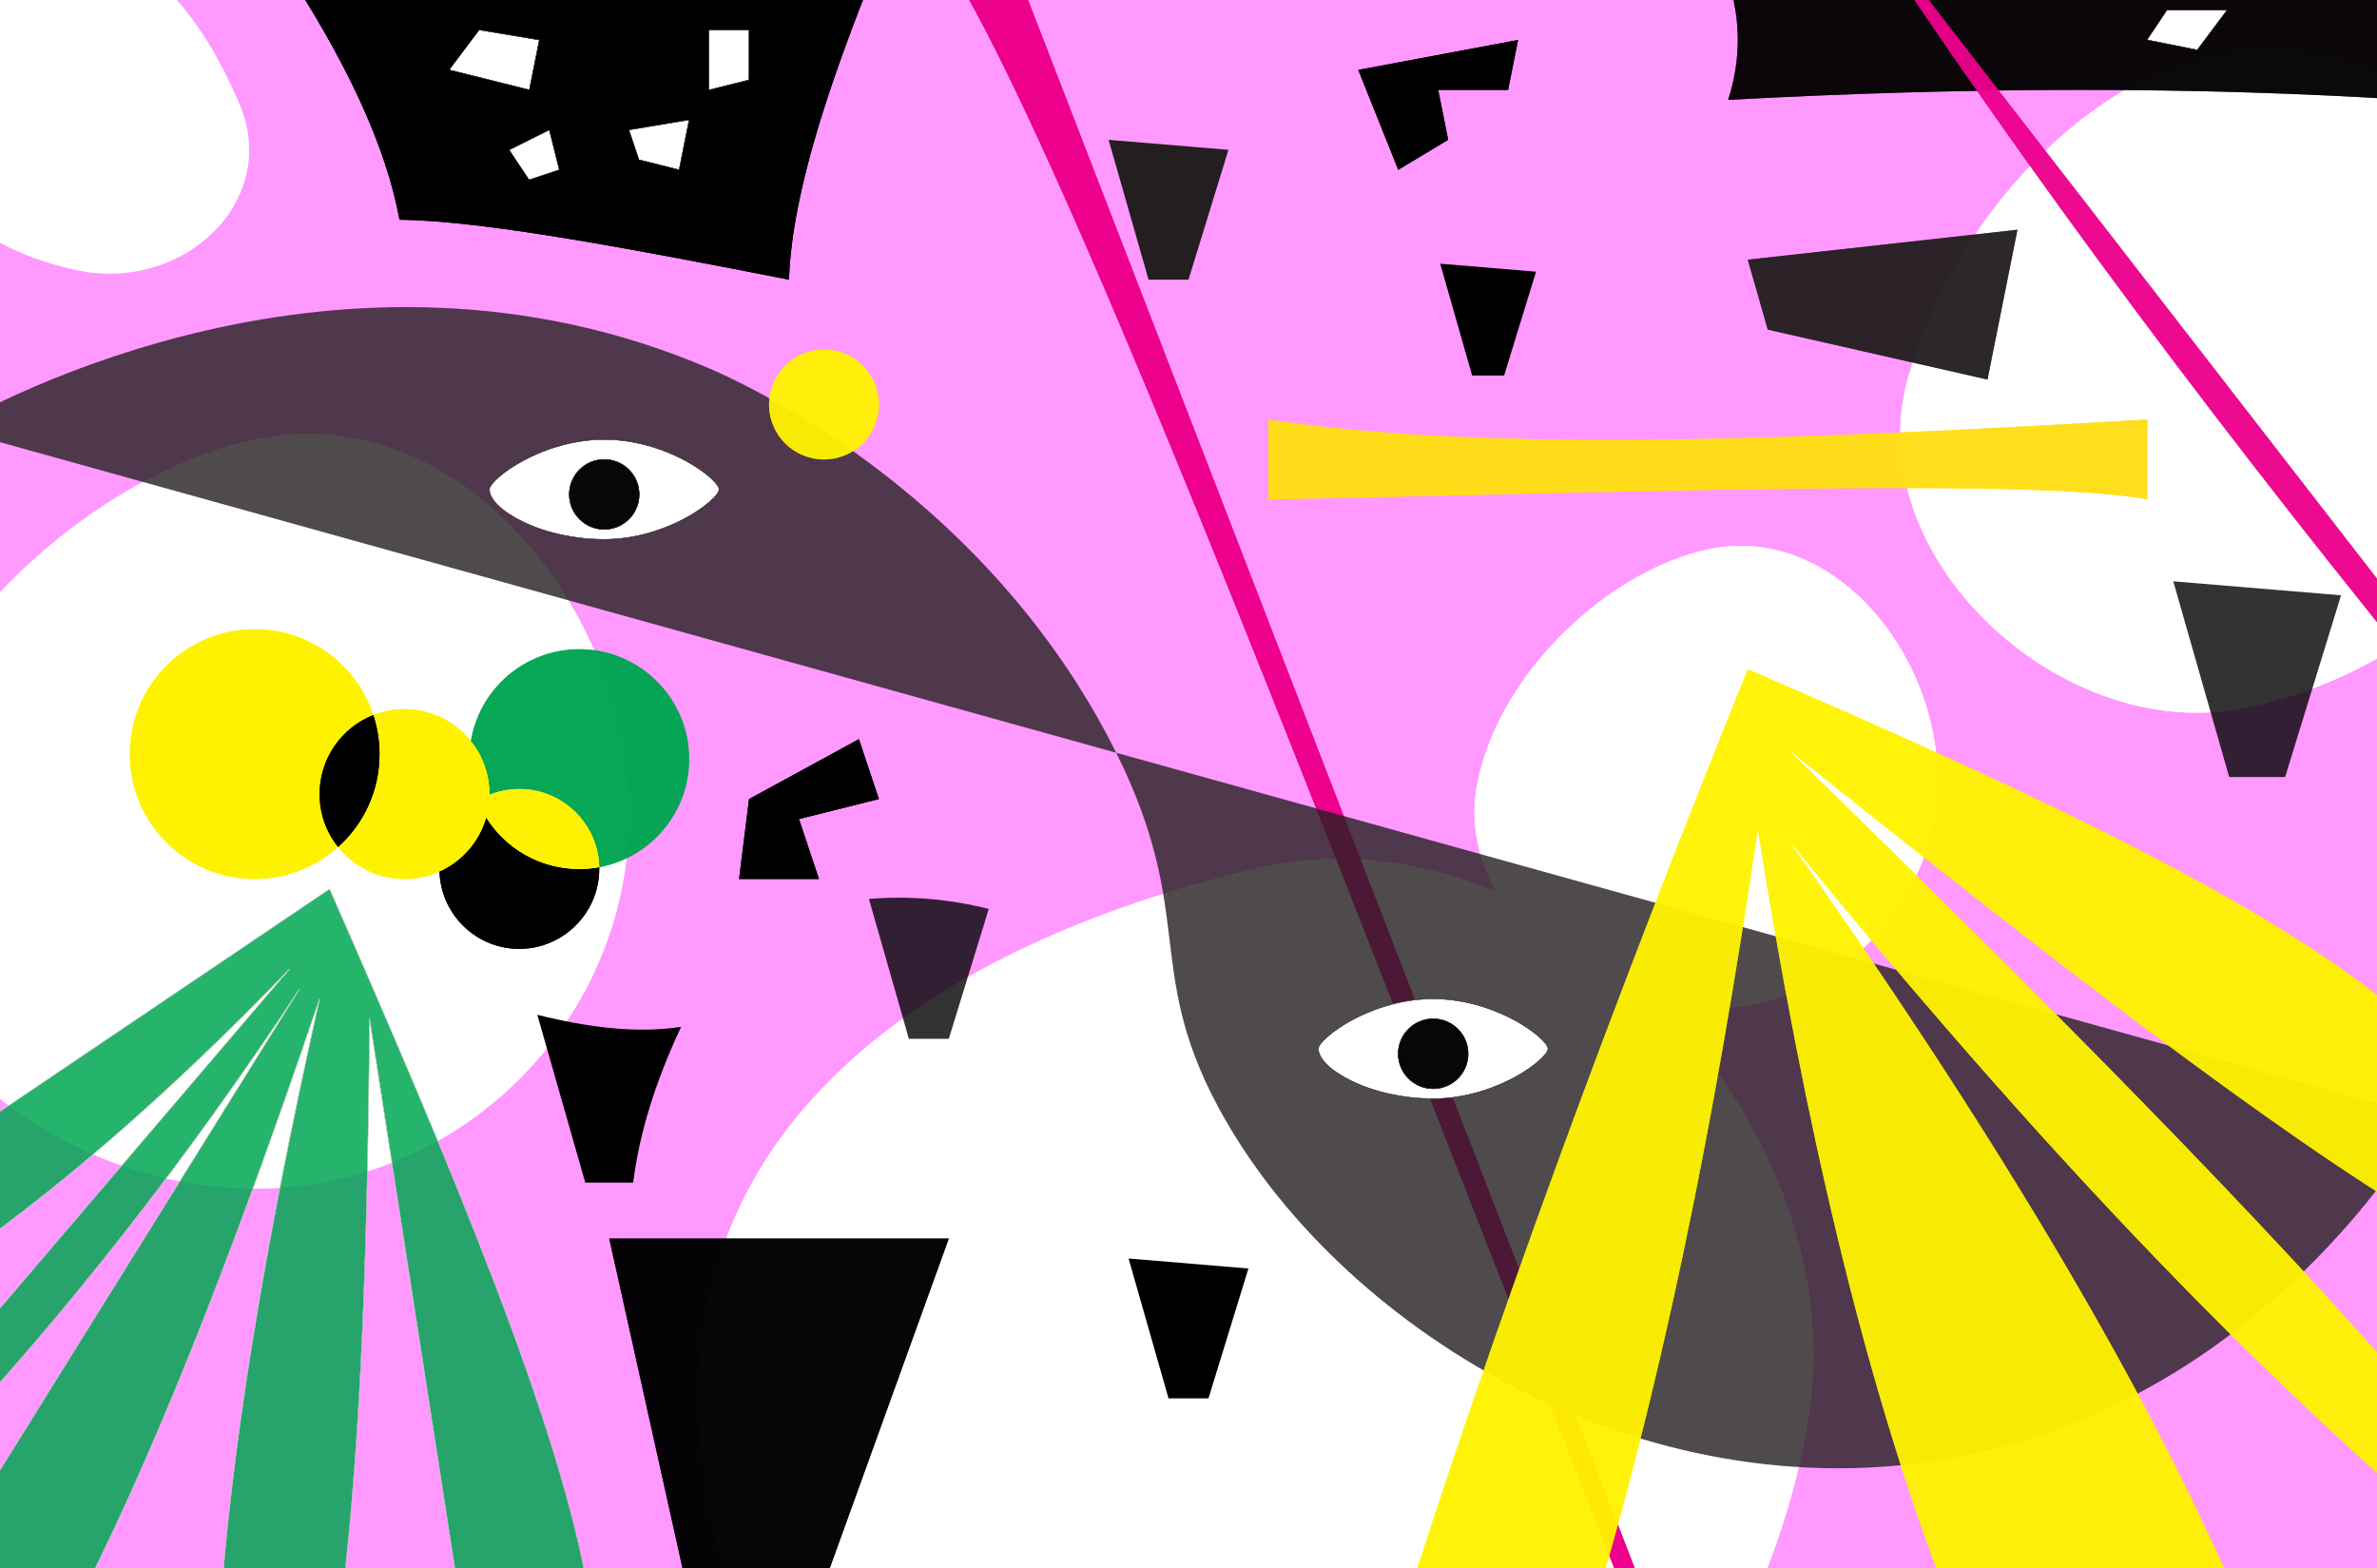 <?xml version="1.0" encoding="UTF-8"?>
<svg id="Layer_8" data-name="Layer 8" xmlns="http://www.w3.org/2000/svg" xmlns:xlink="http://www.w3.org/1999/xlink" viewBox="0 0 5950 3925">
  <rect x="0" y="0" width="5950" height="3925" fill="#333333" stroke="none"/>
  <defs>
    <style>
      .cls-1, .cls-2, .cls-3 {
        opacity: .85;
      }

      .cls-4 {
        fill: #d3ccc9;
      }

      .cls-5, .cls-6 {
        fill: #ec008c;
      }

      .cls-5, .cls-7, .cls-8, .cls-9 {
        opacity: .8;
      }

      .cls-10, .cls-9 {
        fill: #fff200;
      }

      .cls-2 {
        fill: #ffde17;
      }

      .cls-11 {
        fill: #fff;
      }

      .cls-12, .cls-3 {
        fill: #00a651;
      }

      .cls-13 {
        fill: none;
      }

      .cls-14 {
        clip-path: url(#clippath-1);
      }

      .cls-15, .cls-8 {
        fill: #231f20;
      }

      .cls-16 {
        fill: #f9f;
      }

      .cls-17 {
        fill: #070707;
      }

      .cls-18 {
        clip-path: url(#clippath);
      }
    </style>
    <clipPath id="clippath">
      <rect class="cls-13" width="5950" height="3925"/>
    </clipPath>
    <clipPath id="clippath-1">
      <rect class="cls-13" x="-25" y="-50" width="6000" height="4000"/>
    </clipPath>
  </defs>
  <g class="cls-18">
    <g class="cls-14">
      <g>
        <rect class="cls-16" x="975" y="-1050" width="4000" height="6000" transform="translate(4925 -1025) rotate(90)"/>
        <rect class="cls-16" x="-25" y="-50" width="6000" height="4000"/>
        <path class="cls-4" d="M-25.5,3950.5V-50.5s6001,0,6001,0v4001s-6001,0-6001,0ZM-24.5,3949.5h5999s0-3999,0-3999H-24.5v3999Z"/>
        <path class="cls-4" d="M5975.5,3950.5H-25.5V-50.5h6001v4001ZM-24.5,3949.5h5999V-49.5H-24.5v3999Z"/>
      </g>
      <path class="cls-11" d="M5497.58,1783.85c-111.08,0-226.82-30.54-334.69-88.33-104.23-55.84-196.72-134.4-267.46-227.19-59.28-77.75-100.29-160.95-121.89-247.27-23.09-92.27-22.6-183.46,1.46-271.06,27.09-98.64,68.75-196.49,123.8-290.82,54.31-93.06,119.19-178.52,192.84-254,75.19-77.06,156.19-140.25,240.77-187.84,88.88-50,178.91-81.07,267.59-92.34,27.18-3.46,54.77-5.21,82-5.21,95.47,0,189.29,20.96,278.87,62.29,85.45,39.43,163.5,95.62,231.98,167.02,75,78.18,135.79,173.07,175.82,274.39,20.45,51.78,35.63,105.39,45.11,159.35,9.76,55.53,13.53,111.77,11.23,167.16-4.32,103.88-31.19,205.15-79.86,301-45.41,89.44-108.79,172.45-188.38,246.74-75.89,70.83-163.54,131.1-260.51,179.12-95.58,47.33-195.25,80.35-296.26,98.14-33.34,5.87-67.8,8.85-102.42,8.85Z"/>
      <path class="cls-11" d="M6425,950c-17.97,431.58-422.33,754.07-825,825-448.73,79.04-945.67-385.64-825-825,109.66-399.28,459.71-778.57,825-825,452-57.45,843.95,369.76,825,825Z"/>
      <path class="cls-11" d="M3116.61,4950.16c-184.02,0-361.33-37.07-526.98-110.18-158.59-69.99-301.67-170.68-425.26-299.27-60.34-62.78-115.6-132.05-164.25-205.89-48.72-73.94-91.29-153.19-126.54-235.57-72.46-169.32-114.04-349.91-123.58-536.75-18.37-359.48,109.79-665.42,380.92-909.3,121.59-109.37,272.61-206.35,448.87-288.24,164.42-76.39,352.06-140.3,557.72-189.95,69.52-16.78,141.28-25.29,213.28-25.29,81.78,0,164.96,10.93,247.23,32.5,79.35,20.8,158.27,51.58,234.58,91.48,147.91,77.34,285.95,189.33,399.2,323.84,114.42,135.91,202.07,293.09,253.47,454.57,26.68,83.81,43.72,168.86,50.67,252.81,7.22,87.29,3.54,173.95-10.92,257.59-14.44,83.51-35.29,168.02-61.96,251.2-26.85,83.73-59.76,166.55-97.8,246.18-79.19,165.75-178.49,314.76-295.13,442.9-124.24,136.48-263.72,244.03-414.56,319.64-163.39,81.9-337.68,124.83-518.04,127.59-6.94.11-13.96.16-20.89.16Z"/>
      <path class="cls-11" d="M4525,3562.5c-115.69,668.9-634.88,1375.99-1387.5,1387.5-766.21,11.72-1348.4-622.2-1387.5-1387.5-39.17-766.77,592.45-1195.54,1387.5-1387.5,744.89-179.85,1518.09,632.41,1387.5,1387.5Z"/>
      <path class="cls-11" d="M637.5,2975c-145.07,0-294.33-33.92-431.66-98.08-135.58-63.35-254.38-153.64-343.56-261.1-68.78-82.88-118-173.14-146.29-268.28-30.16-101.45-35.55-205.76-15.99-310.03,20.95-111.72,64.5-223.21,129.43-331.36,60.3-100.45,137.15-195.14,228.4-281.45,87.07-82.36,182.58-152.82,283.86-209.42,99.21-55.44,201.5-95.3,295.81-115.27,43.93-9.3,88.5-14.01,132.49-14.01,107.96,0,213.73,27.69,314.35,82.31,47.44,25.75,93.46,57.48,136.78,94.32,42.34,36,82.37,77.1,118.99,122.15,72.18,88.81,131.64,194.27,171.96,304.96,41.76,114.64,62.93,231.65,62.93,347.78,0,126.56-24.79,249.34-73.67,364.92-47.22,111.64-114.82,211.9-200.91,298-86.1,86.1-186.36,153.7-298,200.91-115.58,48.89-238.36,73.67-364.92,73.67Z"/>
      <path class="cls-11" d="M1575,2037.5c0,517.77-419.73,937.5-937.5,937.5s-1032.93-428.6-937.5-937.5c87.25-465.25,554.46-856.41,937.5-937.5,506.54-107.23,937.5,419.73,937.5,937.5Z"/>
      <path class="cls-6" d="M4100,4075c-140.21-353.31-288.8-733.54-432.49-1101.26-264.38-676.54-537.76-1376.11-769.67-1935.47C2637.75,410.96,2458.55,30.45,2350-125h175s1625,4200,1625,4200h-50Z"/>
      <path class="cls-6" d="M2350-125c307.75,440.69,1093.88,2546.63,1750,4200h50L2525-125h-175Z"/>
      <polygon points="3400 175 3800 100 3775 225 3600 225 3625 350 3500 425 3400 175"/>
      <polygon points="3400 175 3800 100 3775 225 3600 225 3625 350 3500 425 3400 175"/>
      <g>
        <polygon class="cls-11" points="5525 100 5550 50 5475 25 5550 50 5525 100"/>
        <polyline class="cls-11" points="5475 25 5550 50 5525 100"/>
        <polygon class="cls-15" points="5524.55 99.78 5549.29 50.29 5474.84 25.48 5475.16 24.53 5550.71 49.71 5525.45 100.22 5524.55 99.78"/>
        <polygon class="cls-15" points="5525.45 100.22 5524.55 99.78 5549.29 50.29 5474.84 25.47 5475.16 24.53 5550.71 49.71 5525.45 100.22"/>
      </g>
      <path class="cls-11" d="M4275,2525c-90.78,0-184.5-21.67-271.03-62.66-85.71-40.6-159.9-97.98-214.55-165.92-40.48-50.32-68.96-104.67-84.63-161.53-16.75-60.79-18.36-123-4.79-184.89,28.42-129.58,105.99-261.22,218.42-370.68,53.03-51.62,110.93-95.66,172.1-130.89,62.08-35.75,124.15-60.46,184.48-73.43,27.2-5.85,54.81-8.81,82.05-8.81,66.09,0,130.84,17.01,192.46,50.56,58.04,31.6,110.73,76.31,156.62,132.91,91.43,112.76,143.86,258.68,143.86,400.35,0,77.62-15.2,152.93-45.19,223.82-28.96,68.47-70.42,129.96-123.23,182.77-52.81,52.81-114.3,94.27-182.77,123.23-70.89,29.98-146.19,45.19-223.82,45.19Z"/>
      <path class="cls-11" d="M4850,1950c0,317.56-257.44,575-575,575s-643.02-264.81-575-575c60.17-274.36,330.62-522.45,575-575,310.47-66.76,575,257.44,575,575Z"/>
      <path class="cls-8" d="M4600.83,3675c-94.37,0-189.35-8.22-284.37-24.66-23.26-4.03-46.82-8.61-70.03-13.61-22.98-4.96-46.23-10.47-69.11-16.38-22.66-5.86-45.58-12.26-68.12-19.04-22.33-6.72-44.88-13.99-67.04-21.6-21.96-7.55-44.13-15.64-65.89-24.06-21.57-8.34-43.32-17.23-64.66-26.41-21.15-9.1-42.46-18.74-63.34-28.65-20.71-9.83-41.55-20.19-61.95-30.79-20.24-10.52-40.59-21.57-60.47-32.83-19.75-11.18-39.57-22.87-58.92-34.75-38.35-23.55-76.32-48.74-112.86-74.87-36.13-25.85-71.69-53.21-105.68-81.33-33.7-27.88-66.63-57.13-97.87-86.95-31.05-29.64-61.14-60.5-89.41-91.72-28.19-31.12-55.21-63.31-80.32-95.66-25.1-32.34-48.85-65.56-70.59-98.75-10.88-16.61-21.46-33.52-31.44-50.27-10.01-16.78-19.69-33.85-28.77-50.73-11.24-20.89-21.72-41.77-31.13-62.04-8.99-19.37-17.33-38.85-24.76-57.9-7.05-18.05-13.54-36.36-19.31-54.43-5.4-16.92-10.38-34.3-14.78-51.64-4.11-16.18-7.77-32.38-11.17-49.52-3.04-15.3-5.81-31.03-8.48-48.08-4.96-31.72-8.66-62.23-12.58-94.53-8.28-68.31-16.84-138.95-38.13-220.36-5.5-21.04-11.74-42.32-18.55-63.27-7.3-22.46-15.55-45.42-24.51-68.26-9.5-24.2-20.14-49.14-31.64-74.12-12.09-26.26-25.53-53.45-39.95-80.83-10.2-19.36-20.89-38.84-31.79-57.88-10.68-18.66-21.85-37.43-33.2-55.77-22-35.56-45.56-70.99-70.04-105.31-23.42-32.84-48.29-65.53-73.93-97.17-24.45-30.18-50.25-60.19-76.67-89.22-25.11-27.58-51.44-54.98-78.26-81.45-25.38-25.05-51.86-49.9-78.7-73.88-25.27-22.57-51.5-44.95-77.98-66.5-24.78-20.17-50.38-40.12-76.11-59.31-45.96-34.28-93.74-67.19-142.01-97.81-39.89-25.31-80.5-49.31-120.7-71.34-30.71-16.82-61.05-32.43-90.18-46.39-17.91-8.58-34.88-16.31-50.43-22.97-28.33-12.13-57.3-23.7-86.08-34.4-28.21-10.48-57.04-20.41-85.68-29.5-28.05-8.91-56.69-17.27-85.14-24.84-27.84-7.42-56.26-14.29-84.47-20.42-27.59-6-55.74-11.46-83.66-16.24-27.29-4.66-55.13-8.8-82.73-12.29-26.96-3.41-54.43-6.29-81.67-8.58-26.57-2.23-53.65-3.95-80.47-5.11-26.15-1.13-52.77-1.76-79.14-1.88-2.9-.01-5.81-.02-8.73-.02-22.86,0-46.01.38-68.95,1.14-25.16.83-50.76,2.14-76.09,3.88-24.61,1.69-49.63,3.85-74.37,6.4-24.01,2.48-48.4,5.4-72.51,8.69-23.36,3.18-47.09,6.79-70.53,10.73-44.58,7.49-89.85,16.46-134.57,26.65-41.53,9.47-83.6,20.23-125.04,31.99-38.14,10.82-76.65,22.74-114.46,35.43-65.34,21.92-130.27,46.68-192.99,73.57-47.92,20.55-94.37,42.26-138.05,64.52-26.86,13.69-51.99,27.24-74.69,40.27h0c22.7-13.03,47.82-26.58,74.69-40.27,43.68-22.26,90.13-43.97,138.05-64.52,62.72-26.89,127.65-51.64,192.99-73.57,37.81-12.69,76.33-24.61,114.46-35.43,41.44-11.76,83.51-22.52,125.04-31.99,44.71-10.2,89.99-19.16,134.57-26.65,23.44-3.94,47.16-7.55,70.52-10.73,24.11-3.29,48.51-6.21,72.51-8.69,24.74-2.55,49.76-4.71,74.37-6.4,25.33-1.74,50.93-3.05,76.09-3.88,22.93-.76,46.06-1.14,68.91-1.14,2.93,0,5.85,0,8.77.02,26.37.11,52.99.74,79.14,1.88,26.82,1.16,53.9,2.88,80.47,5.11,27.23,2.29,54.71,5.17,81.67,8.58,27.6,3.49,55.44,7.62,82.73,12.29,27.93,4.77,56.08,10.24,83.67,16.24,28.21,6.13,56.62,13.01,84.47,20.42,28.44,7.58,57.09,15.93,85.14,24.84,28.64,9.09,57.46,19.02,85.68,29.5,28.79,10.69,57.75,22.27,86.08,34.4,15.56,6.66,32.52,14.39,50.43,22.97,29.13,13.96,59.47,29.57,90.18,46.39,40.2,22.03,80.81,46.03,120.7,71.34,48.27,30.63,96.04,63.53,142.01,97.81,25.73,19.19,51.34,39.14,76.11,59.31,26.48,21.55,52.71,43.93,77.98,66.5,26.84,23.98,53.32,48.84,78.7,73.88,26.82,26.47,53.15,53.87,78.26,81.45,26.42,29.02,52.22,59.04,76.67,89.21,25.64,31.64,50.51,64.33,73.93,97.17,24.48,34.32,48.04,69.75,70.04,105.31,11.35,18.34,22.52,37.11,33.2,55.77,10.9,19.04,21.59,38.51,31.79,57.88,14.42,27.38,27.86,54.58,39.95,80.83,11.5,24.98,22.14,49.91,31.64,74.12,8.96,22.84,17.21,45.8,24.51,68.26,6.81,20.95,13.05,42.23,18.55,63.27,21.29,81.41,29.85,152.05,38.13,220.36,3.92,32.3,7.61,62.81,12.58,94.53,2.67,17.05,5.44,32.78,8.48,48.08,3.41,17.14,7.06,33.34,11.17,49.52,4.41,17.34,9.38,34.72,14.78,51.64,5.77,18.07,12.27,36.38,19.31,54.43,7.44,19.05,15.77,38.53,24.76,57.9,9.42,20.28,19.89,41.15,31.13,62.04,9.08,16.88,18.76,33.95,28.77,50.73,9.99,16.75,20.57,33.67,31.44,50.27,21.74,33.19,45.49,66.41,70.59,98.75,25.11,32.35,52.13,64.53,80.32,95.66,28.28,31.22,58.36,62.08,89.41,91.72,31.24,29.81,64.17,59.07,97.87,86.95,33.99,28.12,69.55,55.48,105.68,81.33,36.53,26.13,74.5,51.32,112.86,74.87,19.35,11.88,39.17,23.57,58.92,34.75,19.89,11.26,40.23,22.3,60.47,32.82,20.39,10.6,41.24,20.96,61.95,30.79,20.88,9.91,42.19,19.55,63.34,28.65,21.33,9.18,43.08,18.07,64.66,26.41,21.76,8.42,43.93,16.51,65.89,24.06,22.16,7.62,44.72,14.89,67.04,21.6,22.54,6.78,45.45,13.19,68.12,19.04,22.88,5.91,46.14,11.42,69.11,16.38,23.2,5.01,46.76,9.59,70.03,13.61,95,16.44,190.01,24.66,284.37,24.66,100.7,0,200.66-9.36,299.17-28.07,22.41-4.26,45-9.05,67.15-14.26,21.73-5.11,43.64-10.75,65.11-16.77,21.05-5.9,42.28-12.34,63.08-19.12,20.38-6.64,40.92-13.8,61.05-21.28,19.71-7.32,39.57-15.16,59.04-23.28,19.04-7.95,38.23-16.39,57.03-25.11,18.38-8.52,36.89-17.52,55.02-26.76,17.71-9.03,35.56-18.53,53.03-28.24,33.69-18.72,67.37-38.99,100.11-60.24,31.06-20.16,62.09-41.72,92.22-64.1,28.46-21.13,56.86-43.54,84.4-66.58,25.87-21.65,51.66-44.43,76.64-67.7,23.31-21.71,46.5-44.4,68.94-67.43,20.76-21.32,41.39-43.45,61.3-65.79,34.77-39.01,68.4-79.78,99.94-121.17,24.67-32.38,48.27-65.39,70.13-98.11,14.23-21.31,27.58-42.26,40.81-64.05-13.22,21.79-26.57,42.75-40.81,64.06-21.86,32.73-45.45,65.74-70.12,98.11-31.54,41.39-65.17,82.16-99.94,121.17-19.91,22.34-40.54,44.48-61.3,65.79-22.44,23.03-45.63,45.72-68.94,67.43-24.98,23.27-50.76,46.04-76.64,67.7-27.54,23.05-55.94,45.45-84.4,66.58-30.13,22.38-61.16,43.94-92.22,64.1-32.74,21.24-66.42,41.51-100.11,60.24-17.47,9.71-35.32,19.21-53.03,28.24-18.14,9.24-36.65,18.24-55.02,26.76-18.8,8.71-37.99,17.16-57.03,25.11-19.46,8.12-39.33,15.96-59.04,23.28-20.13,7.48-40.67,14.64-61.05,21.28-20.8,6.78-42.03,13.21-63.08,19.12-21.48,6.02-43.38,11.67-65.11,16.78-22.15,5.21-44.75,10.01-67.15,14.26-98.5,18.71-198.49,28.06-299.17,28.07Z"/>
      <path class="cls-8" d="M-125,1071.94c107.2-61.55,980.08-543.86,1900-150,73.3,31.38,668.9,296.32,1000,925,228.01,432.94,82.49,567.29,275,925,292.34,543.21,1054.53,1026.08,1850,875,727.21-138.12,1104.83-734.37,1175-850"/>
      <path d="M1975,700c-413.26-80.95-771.87-148.12-975-150-33.18-182.48-134.11-401.17-300-650h1500c-149.48,367.11-218.88,613.84-225,800h0s0,0,0,0Z"/>
      <path d="M700-100c166.67,250,266.67,466.67,300,650,209.17,1.94,587.62,74.12,975,150,7.1-215.8,101.68-497.13,225-800H700Z"/>
      <polygon class="cls-1" points="1725 4000 1525 3100 2375 3100 2050 4000 1725 4000"/>
      <polygon class="cls-1" points="2050 4000 2375 3100 1525 3100 1725 4000 2050 4000"/>
      <path class="cls-7" d="M6025,250c-260.46-16.6-535.2-25.01-816.57-25.01s-578.28,8.41-882.66,25.01c32.16-99.53,32.16-200.47,0-300h1699.23s0,300,0,300h0Z"/>
      <path class="cls-7" d="M6025,250c-543.57-34.63-1111.69-32.03-1699.23,0,32.31-100,32.31-200,0-300h1699.23V250Z"/>
      <path class="cls-2" d="M5375,1250c-99.46-19.18-302.57-28.51-620.96-28.51s-716.95,9.18-1103.03,18.06c-157.69,3.63-320.74,7.38-476.01,10.45v-200c222.23,34.38,500.11,51.09,849.53,51.09,420.62,0,897.64-24.55,1350.47-51.09v200s0,0,0,0Z"/>
      <path class="cls-2" d="M5375,1250c-281.94-54.38-1322.51-17.37-2200,0v-200c547.27,84.66,1358.26,49.32,2200,0v200Z"/>
      <g class="cls-1">
        <path class="cls-12" d="M550,4050c14.15-219.29,43.1-459.3,88.5-733.74,40.59-245.34,93.41-512.34,161.5-816.26-235.87,694.88-434.47,1187.41-625,1550H-75s0-250,0-250l825-1325c-137.2,207.55-279.81,406.6-423.87,591.62-152.77,196.19-312.96,384.06-476.13,558.38v-175s875-1025,875-1025c-314.03,325.25-608.42,578.75-900,775v-300s1000-675,1000-675c144.66,329.31,295.08,677.48,415.12,992.53,128.35,336.87,205.18,592.82,234.89,782.47h-325s-225-1450-225-1450c-2.4,314.07-8.65,578.14-19.1,807.28-12.38,271.59-30.67,498.18-55.9,692.72h0s-300,0-300,0Z"/>
        <path class="cls-12" d="M825,2225l-1000,675v300c312.05-210.02,610.39-475.03,900-775L-150,3450v175c336.86-359.89,632.81-745.8,900-1150L-75,3800v250h250c215.02-409.21,421.77-951.3,625-1550-126.74,565.74-220.59,1094.3-250,1550h300c53.38-411.64,70.68-935.62,75-1500l225,1450h325c-64.97-414.87-344.72-1080.06-650-1775Z"/>
        <path class="cls-4" d="M549.47,4050.5l.03-.53c14.15-219.3,43.1-459.33,88.51-733.79,40.19-242.95,92.35-506.99,159.47-807.2-234.59,690.31-432.24,1180.06-622.03,1541.25l-.14.27H-75.5s0-250.64,0-250.64l806.79-1295.75c-131.28,197.13-267.46,386.49-404.77,562.82-152.77,196.2-312.98,384.08-476.16,558.42l-.87.92v-176.45s864.68-1012.91,864.68-1012.91c-309.9,319.77-600.67,569.52-888.9,763.51l-.78.52v-301.21s1000.72-675.49,1000.72-675.49l.24.55c144.67,329.32,295.08,677.49,415.12,992.55,128.36,336.9,205.2,592.88,234.91,782.57l.09.58h-326.01s-224.12-1444.33-224.12-1444.33c-2.44,311.37-8.67,573.42-19.05,801.12-12.39,271.6-30.67,498.2-55.9,692.77l-.06.44h-300.97ZM800.49,2500.11c-141.68,632.44-223.44,1139.25-249.95,1549.39h299.03c46.64-359.92,69.76-822.38,74.94-1499.5l1-.07,224.94,1449.58h323.99c-66.47-423.44-357.37-1108.43-649.63-1773.75l-999.28,674.52v298.79c291.31-196.16,585.42-449.47,899.14-774.41l.74.67L-149.5,3450.19v173.55c319.91-341.9,614.01-717.75,899.08-1149.01l.84.54L-74.5,3800.14v249.36h249.2c190.47-362.55,389.01-854.96,624.83-1549.66h0s.96.27.96.27Z"/>
        <path class="cls-4" d="M850.44,4050.5h-300.97l.03-.53c14.15-219.31,43.1-459.33,88.51-733.79,40.18-242.89,92.37-507.04,159.47-807.2-234.58,690.29-432.3,1180.16-622.03,1541.25l-.14.27H-75.5v-250.64l.08-.12,806.71-1295.63c-131.31,197.17-267.38,386.38-404.77,562.82-152.78,196.21-312.98,384.08-476.16,558.42l-.87.92v-176.45l.12-.14,864.56-1012.77c-309.85,319.72-600.76,569.58-888.9,763.51l-.78.52v-301.21l.22-.15,1000.5-675.34.24.55c144.66,329.32,295.08,677.49,415.12,992.55,128.36,336.9,205.2,592.88,234.91,782.57l.09.58h-326.01l-.07-.42-224.05-1443.9c-2.44,311.38-8.67,573.47-19.05,801.12-12.39,271.6-30.67,498.21-55.9,692.77l-.06.44ZM550.53,4049.5h299.03c46.64-359.9,69.76-822.41,74.94-1499.5l.99-.07,224.93,1449.58h323.99c-66.46-423.39-357.32-1108.31-649.63-1773.75l-999.28,674.52v298.79c291.29-196.15,585.43-449.48,899.14-774.41l.74.67L-149.5,3450.18v173.55c319.9-341.89,614.02-717.76,899.08-1149.01l.84.54L-74.5,3800.14v249.36h249.2c190.47-362.54,389.02-854.97,624.83-1549.66l.96.27c-141.68,632.43-223.44,1139.25-249.95,1549.39Z"/>
      </g>
      <path class="cls-9" d="M3500,4075c115.38-365.23,249.74-757.78,399.34-1166.77,141.43-386.64,301.46-801.56,475.66-1233.24,332.55,143.66,715.48,313.11,1034.13,480.76,332.47,174.92,558.46,328.41,690.88,469.24v450c-186.7-108.84-426.28-273.38-732.43-503.02-290.88-218.18-614.43-474.77-892.57-696.98,361.44,352.46,641.62,631.18,881.74,877.15,290.08,297.15,516.85,541.78,693.27,747.85v275c-493.34-429.83-1008.53-977.73-1575-1675,529.32,750.77,897.31,1372.26,1125,1900h-725c-52.07-134.46-102.02-280.25-148.46-433.31-44.36-146.19-86.98-303.81-126.66-468.48-73.63-305.5-139.01-640.2-199.88-1023.21-114.49,784.48-253.51,1438.68-425,2000h0s-475,0-475,0Z"/>
      <path class="cls-9" d="M4375,1675c746.38,322.42,1436.29,642.94,1725,950v450c-407.61-237.62-1003.88-703.76-1625-1200,627.77,612.17,1198.52,1185.23,1575,1625v275c-537.05-467.92-1060.06-1041.17-1575-1675,481.98,683.63,877.64,1326.68,1125,1900h-725c-213.81-552.16-361.53-1210.95-475-1925-104.68,717.25-239.6,1393.14-425,2000h-475c237.96-753.22,535.29-1558.15,875-2400Z"/>
      <path class="cls-11" d="M274.45,684.59c-28.9,0-58.15-3.23-86.95-9.59-118.01-26.07-218.18-74.22-289.67-139.25-38.93-35.41-69.1-75.65-89.66-119.6-22.01-47.05-33.17-98.74-33.17-153.65,0-104.21,39.69-209.16,108.9-287.93C-81.52-64.8-41.52-95.82,2.78-117.64c46.61-22.95,95.91-34.59,146.52-34.59,12.65,0,25.5.75,38.2,2.22,90.18,10.47,174.92,59.73,251.87,146.41,76.59,86.27,129.62,192.32,160.63,266.09,19.63,46.72,26.96,94.48,21.77,141.97-4.88,44.68-20.52,87.14-46.47,126.2-30.44,45.81-73.77,84.28-125.33,111.28-53.28,27.89-113.97,42.64-175.52,42.64Z"/>
      <path class="cls-11" d="M600,262.5c100.73,239.67-140.32,472.63-412.5,412.5-222.45-49.14-412.5-184.68-412.5-412.5S-38.8-176.27,187.5-150c198.4,23.03,335.76,229.9,412.5,412.5Z"/>
      <g>
        <path class="cls-10" d="M637.5,2200c-83.47,0-161.95-32.51-220.97-91.53-59.02-59.02-91.53-137.5-91.53-220.97s32.51-161.95,91.53-220.97c59.02-59.02,137.5-91.53,220.97-91.53,67.13,0,131.1,20.96,185,60.63,25.94,19.09,48.71,41.97,67.68,67.99,19.2,26.35,34.08,55.34,44.22,86.19-81.65,32.28-134.41,109.88-134.41,197.69,0,48.67,16.02,94.47,46.34,132.45-57.42,51.62-131.59,80.05-208.84,80.05Z"/>
        <path class="cls-10" d="M934.41,1789.81c-41.02-124.74-158.44-214.81-296.91-214.81-172.59,0-312.5,139.91-312.5,312.5s139.91,312.5,312.5,312.5c80.29,0,153.49-30.29,208.84-80.05-28.99-36.33-46.34-82.36-46.34-132.45,0-89.79,55.69-166.57,134.41-197.69Z"/>
        <path class="cls-10" d="M1012.5,2200c-64.99,0-125.56-29.18-166.16-80.05,65.88-59.23,103.66-143.95,103.66-232.46,0-33.35-5.25-66.22-15.59-97.69,24.86-9.83,51.13-14.81,78.1-14.81,65,0,125.57,29.18,166.18,80.06-2.44,14.83-3.68,29.95-3.68,44.94,0,36.11,6.91,71.25,20.54,104.42-59.82,36.71-95.54,100.48-95.54,170.58,0,1.86.03,3.82.1,6.16-27.6,12.5-57.07,18.84-87.6,18.84Z"/>
        <path class="cls-10" d="M1195.54,2004.42c-13.23-32.2-20.54-67.46-20.54-104.42,0-15.31,1.27-30.31,3.68-44.94-38.94-48.79-98.9-80.06-166.18-80.06-27.57,0-53.92,5.25-78.09,14.81,10.11,30.74,15.59,63.57,15.59,97.69,0,92.3-40.03,175.25-103.66,232.45,38.94,48.78,98.89,80.05,166.16,80.05,31.23,0,60.89-6.74,87.6-18.84-.06-2.05-.1-4.1-.1-6.16,0-72.17,38.23-135.41,95.54-170.58Z"/>
        <path d="M846.34,2119.96c-30.31-37.98-46.34-83.78-46.34-132.46,0-43.46,13.03-85.25,37.68-120.84,24.09-34.78,57.53-61.35,96.72-76.85,10.35,31.47,15.6,64.34,15.6,97.69,0,45.12-9.41,88.65-27.97,129.39-17.93,39.35-43.4,74.03-75.69,103.07h0Z"/>
        <path d="M950,1887.5c0-34.12-5.49-66.95-15.59-97.69-78.72,31.12-134.41,107.9-134.41,197.69,0,50.09,17.34,96.13,46.34,132.45,63.63-57.21,103.66-140.15,103.66-232.45Z"/>
        <path class="cls-3" d="M1499.94,2170.46c-2.4-107.78-92.09-195.46-199.94-195.46-25.92,0-51.17,4.9-75.03,14.56v-.83c.02-.41.02-.82.02-1.23,0-48.67-16.02-94.46-46.32-132.44,10.45-63.58,43.3-121.81,92.49-163.97,49.73-42.62,113.24-66.09,178.83-66.09,73.46,0,142.51,28.6,194.46,80.55s80.55,121,80.55,194.46c0,64.71-22.91,127.56-64.52,176.98-41.1,48.83-98.12,82.03-160.54,93.48h0Z"/>
        <path class="cls-3" d="M1725,1900c0-151.88-123.12-275-275-275-136.57,0-249.87,99.56-271.32,230.06,28.99,36.32,46.32,82.35,46.32,132.44,0,.69-.02,1.38-.03,2.06,23.17-9.38,48.49-14.56,75.03-14.56,108.94,0,197.53,87.1,199.94,195.46,128.03-23.49,225.06-135.64,225.06-270.46Z"/>
        <path class="cls-10" d="M1195.54,2004.42c-13.63-33.18-20.54-68.31-20.54-104.42,0-14.98,1.24-30.1,3.68-44.94,30.31,37.98,46.33,83.77,46.33,132.44,0,.41,0,.82-.01,1.23v.83c-10.19,4.12-20.1,9.12-29.45,14.86h0s0,0,0,0Z"/>
        <path class="cls-10" d="M1195.54,2004.42c9.33-5.73,19.17-10.7,29.43-14.86,0-.69.03-1.37.03-2.06,0-50.09-17.34-96.11-46.32-132.44-2.4,14.63-3.68,29.63-3.68,44.94,0,36.97,7.31,72.22,20.54,104.42Z"/>
        <path d="M1300,2375c-52.35,0-101.85-20.09-139.38-56.57-37.45-36.4-58.94-85.15-60.52-137.27,57.07-25.86,99.63-75.16,116.77-135.26,50.7,80.84,137.85,129.1,233.13,129.1,16.73,0,33.53-1.53,49.94-4.54.03,1.51.06,3.02.06,4.54,0,110.28-89.72,200-200,200Z"/>
        <path d="M1216.87,2045.9c-17.21,60.35-60.43,109.74-116.77,135.26,3.26,107.61,91.5,193.84,199.9,193.84s200-89.54,200-200c0-1.52-.02-3.03-.06-4.54-16.2,2.97-32.89,4.54-49.94,4.54-98.28,0-184.5-51.56-233.13-129.1Z"/>
        <path class="cls-10" d="M1100.1,2181.16c-.07-2.34-.1-4.29-.1-6.16,0-34.82,9.09-69.11,26.28-99.16,16.68-29.15,40.63-53.84,69.26-71.41,5.9,14.35,13.08,28.31,21.33,41.47-17.14,60.11-59.7,109.41-116.77,135.26h0s0,0,0,0Z"/>
        <path class="cls-10" d="M1216.87,2045.9c-8.23-13.12-15.38-26.99-21.33-41.47-57.31,35.17-95.54,98.41-95.54,170.58,0,2.06.04,4.11.1,6.16,56.34-25.53,99.56-74.91,116.77-135.26Z"/>
        <path class="cls-10" d="M1450,2175c-47.42,0-94.16-12.27-135.18-35.47-39.77-22.5-73.64-54.88-97.95-93.63,5.19-18.21,7.92-37.16,8.1-56.33,23.86-9.67,49.1-14.56,75.03-14.56,52.63,0,102.32,20.28,139.92,57.1,37.54,36.76,58.86,85.9,60.02,138.37-16.41,3.01-33.21,4.54-49.94,4.54Z"/>
        <path class="cls-10" d="M1300,1975c-26.53,0-51.86,5.18-75.03,14.56-.19,19.52-2.99,38.41-8.1,56.33,48.63,77.54,134.85,129.1,233.13,129.1,17.06,0,33.75-1.57,49.94-4.54-2.41-108.36-91-195.46-199.94-195.46Z"/>
        <path class="cls-10" d="M1216.87,2045.9c-8.26-13.17-15.43-27.12-21.33-41.47,9.35-5.74,19.25-10.74,29.43-14.86-.18,19.17-2.91,38.13-8.1,56.33h0s0,0,0,0Z"/>
        <path class="cls-10" d="M1216.87,2045.9c5.11-17.92,7.92-36.81,8.1-56.33-10.26,4.16-20.1,9.13-29.43,14.86,5.95,14.49,13.1,28.35,21.33,41.47Z"/>
      </g>
      <polygon class="cls-15" points="2875 700 2975 700 3075 375 2775 350 3075 375 2975 700 2875 700"/>
      <polyline class="cls-15" points="2775 350 3075 375 2975 700 2875 700"/>
      <polygon points="3685 940 3765 940 3845 680 3605 660 3845 680 3765 940 3685 940"/>
      <polyline points="3605 660 3845 680 3765 940 3685 940"/>
      <path class="cls-7" d="M2275,2600h100s100-325,100-325c-74.78-18.69-150.35-28.09-225.52-28.09-24.89,0-49.72,1.03-74.48,3.09h0c24.88-2.08,50.12-3.13,75-3.13s50.12,1.05,75,3.12c24.88,2.07,50.12,5.23,75,9.38s50.12,9.4,75,15.62l-100,325h-100Z"/>
      <path class="cls-7" d="M2175,2250c100-8.33,200,0,300,25l-100,325h-100"/>
      <polygon points="2925 3500 3025 3500 3125 3175 2825 3150 3125 3175 3025 3500 2925 3500"/>
      <polyline points="2825 3150 3125 3175 3025 3500 2925 3500"/>
      <path d="M1465,2960h120c3.76-30.96,9.25-62.91,16.31-94.97,6.94-31.54,15.6-64.08,25.74-96.71,9.97-32.08,21.65-65.18,34.72-98.37,12.84-32.6,27.38-66.23,43.23-99.95-13.3,2.11-27.14,3.78-41.13,4.96-13.72,1.16-27.98,1.88-42.38,2.15-27.9.52-57.58-.66-88.22-3.5-29.24-2.71-60.31-7.01-92.35-12.8-30.34-5.48-62.61-12.48-95.91-20.81h0c99.46,24.87,186.59,37.21,263.62,37.21,34.04,0,66.09-2.41,96.38-7.21-64.96,138.23-105.34,269.44-120,390h-120Z"/>
      <path d="M1345,2540c130,32.5,252.05,47.12,360,30-63.11,134.28-104.75,264.58-120,390h-120"/>
      <polygon class="cls-7" points="5580 1945 5720 1945 5860 1490 5440 1455 5860 1490 5720 1945 5580 1945"/>
      <polyline class="cls-7" points="5440 1455 5860 1490 5720 1945 5580 1945"/>
      <polygon points="1850 2200 1875 2000 2150 1850 2200 2000 2000 2050 2050 2200 1850 2200"/>
      <polygon points="1875 2000 2150 1850 2200 2000 2000 2050 2050 2200 1850 2200 1875 2000"/>
      <path class="cls-9" d="M2062.5,1150c-75.82,0-137.5-61.68-137.5-137.5s61.68-137.5,137.5-137.5,137.5,61.68,137.5,137.5-61.68,137.5-137.5,137.5Z"/>
      <circle class="cls-9" cx="2062.5" cy="1012.5" r="137.5"/>
      <polygon class="cls-8" points="4425 825 4375 650 5050 575 4975 950 4425 825"/>
      <polygon class="cls-8" points="4375 650 5050 575 4975 950 4425 825 4375 650"/>
      <path class="cls-5" d="M6250,1925c-289.03-349.16-560.21-691.19-806-1016.58-260.55-344.92-502.45-684.2-719-1008.42h25s1550,2000,1550,2000l-50,25h0Z"/>
      <path class="cls-5" d="M4725-100c446.98,669.25,962.01,1344.87,1525,2025l50-25L4750-100h-25Z"/>
      <g>
        <g>
          <path class="cls-11" d="M3587.5,2750c-72.38,0-144.58-15.54-203.29-43.75-51.94-24.96-84.21-56.09-84.21-81.25,0-12.67,32.19-43.76,84.21-71.88,36.7-19.84,111.92-53.12,203.29-53.12s166.59,33.28,203.29,53.12c52.01,28.12,84.21,59.2,84.21,71.88s-32.19,43.76-84.21,71.88c-36.7,19.84-111.92,53.12-203.29,53.12Z"/>
          <path class="cls-11" d="M3875,2625c0,25-128.72,125-287.5,125s-287.5-75-287.5-125c0-25,128.72-125,287.5-125s287.5,100,287.5,125Z"/>
          <path class="cls-15" d="M3587.5,2750.5c-72.46,0-144.73-15.55-203.51-43.8-52.12-25.04-84.49-56.35-84.49-81.7,0-12.82,32.29-44.11,84.47-72.32,36.74-19.86,112.05-53.19,203.53-53.19s166.79,33.32,203.53,53.19c52.17,28.2,84.47,59.5,84.47,72.32s-32.29,44.11-84.47,72.32c-36.74,19.86-112.05,53.19-203.53,53.19ZM3587.5,2500.5c-91.26,0-166.39,33.25-203.05,53.06-50.21,27.14-83.94,58.85-83.94,71.43,0,24.96,32.16,55.92,83.92,80.8,58.65,28.18,130.77,43.7,203.08,43.7,91.26,0,166.39-33.25,203.05-53.06,50.21-27.14,83.94-58.85,83.94-71.43s-33.73-44.29-83.94-71.43c-36.66-19.82-111.79-53.06-203.05-53.06Z"/>
          <path class="cls-15" d="M3587.5,2750.5c-72.46,0-144.73-15.55-203.51-43.8-52.12-25.04-84.49-56.35-84.49-81.7,0-12.82,32.29-44.11,84.47-72.31,36.74-19.86,112.04-53.19,203.53-53.19s166.79,33.32,203.53,53.19c52.17,28.2,84.47,59.5,84.47,72.31s-32.29,44.11-84.47,72.31c-36.74,19.86-112.04,53.19-203.53,53.19ZM3587.5,2500.5c-91.27,0-166.39,33.25-203.06,53.06-50.21,27.14-83.94,58.85-83.94,71.44,0,24.96,32.16,55.92,83.92,80.8,58.65,28.18,130.77,43.7,203.08,43.7,91.27,0,166.39-33.25,203.06-53.06,50.21-27.14,83.94-58.85,83.94-71.44s-33.73-44.29-83.94-71.44c-36.66-19.82-111.79-53.06-203.06-53.06Z"/>
        </g>
        <g>
          <path class="cls-17" d="M3587.5,2725c-48.25,0-87.5-39.25-87.5-87.5s39.25-87.5,87.5-87.5,87.5,39.25,87.5,87.5-39.25,87.5-87.5,87.5Z"/>
          <circle class="cls-17" cx="3587.5" cy="2637.5" r="87.5"/>
          <path class="cls-15" d="M3587.5,2725.5c-48.52,0-88-39.48-88-88s39.48-88,88-88,88,39.48,88,88-39.48,88-88,88ZM3587.5,2550.5c-47.97,0-87,39.03-87,87s39.03,87,87,87,87-39.03,87-87-39.03-87-87-87Z"/>
          <path class="cls-15" d="M3587.5,2725.5c-48.52,0-88-39.48-88-88s39.48-88,88-88,88,39.48,88,88-39.48,88-88,88ZM3587.5,2550.5c-47.97,0-87,39.03-87,87s39.03,87,87,87,87-39.03,87-87-39.03-87-87-87Z"/>
        </g>
      </g>
      <g>
        <g>
          <path class="cls-11" d="M1512.5,1350c-72.38,0-144.58-15.54-203.29-43.75-51.94-24.96-84.21-56.09-84.21-81.25,0-12.67,32.19-43.76,84.21-71.88,36.7-19.84,111.92-53.12,203.29-53.12s166.59,33.28,203.29,53.12c52.01,28.12,84.21,59.2,84.21,71.88s-32.19,43.76-84.21,71.88c-36.7,19.84-111.92,53.12-203.29,53.12Z"/>
          <path class="cls-11" d="M1800,1225c0,25-128.72,125-287.5,125s-287.5-75-287.5-125c0-25,128.72-125,287.5-125s287.5,100,287.5,125Z"/>
          <path class="cls-15" d="M1512.5,1350.5c-72.46,0-144.73-15.55-203.51-43.8-52.12-25.04-84.49-56.35-84.49-81.7,0-12.82,32.29-44.11,84.47-72.32,36.74-19.86,112.05-53.19,203.53-53.19s166.79,33.32,203.53,53.19c52.17,28.21,84.47,59.5,84.47,72.32s-32.29,44.11-84.47,72.32c-36.74,19.86-112.05,53.19-203.53,53.19ZM1512.5,1100.5c-91.27,0-166.4,33.25-203.05,53.06-50.21,27.14-83.94,58.85-83.94,71.43,0,24.96,32.16,55.92,83.92,80.8,58.65,28.18,130.77,43.7,203.08,43.7,91.27,0,166.4-33.25,203.05-53.06,50.21-27.14,83.94-58.85,83.94-71.43s-33.73-44.29-83.94-71.43c-36.66-19.82-111.79-53.06-203.05-53.06Z"/>
          <path class="cls-15" d="M1512.5,1350.5c-72.46,0-144.73-15.55-203.51-43.8-52.12-25.04-84.49-56.35-84.49-81.7,0-12.82,32.29-44.11,84.47-72.31,36.74-19.86,112.04-53.19,203.53-53.19s166.79,33.32,203.53,53.19c52.17,28.2,84.47,59.5,84.47,72.31s-32.29,44.11-84.47,72.31c-36.74,19.86-112.04,53.19-203.53,53.19ZM1512.5,1100.5c-91.27,0-166.4,33.25-203.06,53.06-50.21,27.14-83.94,58.85-83.94,71.44,0,24.96,32.16,55.92,83.92,80.8,58.65,28.18,130.77,43.7,203.08,43.7,91.27,0,166.4-33.25,203.06-53.06,50.21-27.14,83.94-58.85,83.94-71.44s-33.73-44.29-83.94-71.44c-36.66-19.82-111.79-53.06-203.06-53.06Z"/>
        </g>
        <g>
          <path class="cls-17" d="M1512.5,1325c-48.25,0-87.5-39.25-87.5-87.5s39.25-87.5,87.5-87.5,87.5,39.25,87.5,87.5-39.25,87.5-87.5,87.5Z"/>
          <circle class="cls-17" cx="1512.5" cy="1237.5" r="87.5"/>
          <path class="cls-15" d="M1512.5,1325.5c-48.52,0-88-39.48-88-88s39.48-88,88-88,88,39.48,88,88-39.48,88-88,88ZM1512.5,1150.5c-47.97,0-87,39.03-87,87s39.03,87,87,87,87-39.03,87-87-39.03-87-87-87Z"/>
          <path class="cls-15" d="M1512.5,1325.5c-48.52,0-88-39.48-88-88s39.48-88,88-88,88,39.48,88,88-39.48,88-88,88ZM1512.5,1150.5c-47.97,0-87,39.03-87,87s39.03,87,87,87,87-39.03,87-87-39.03-87-87-87Z"/>
        </g>
      </g>
      <g>
        <polygon class="cls-11" points="5500 125 5375 100 5500 125 5575 25 5525 25 5425 25 5575 25 5500 125"/>
        <polyline class="cls-11" points="5425 25 5525 25 5575 25 5500 125 5375 100"/>
        <polygon class="cls-15" points="5374.9 100.49 5375.1 99.51 5499.79 124.45 5574 25.5 5425 25.5 5425 24.5 5576 24.5 5500.21 125.55 5374.9 100.49"/>
        <polygon class="cls-15" points="5500.21 125.55 5499.9 125.49 5374.9 100.49 5375.1 99.51 5499.79 124.45 5574 25.5 5425 25.5 5425 24.5 5576 24.5 5500.21 125.55"/>
      </g>
      <g>
        <polygon class="cls-11" points="1775 225 1875 200 1875 75 1775 75 1775 75 1875 75 1875 200 1775 225"/>
        <polyline class="cls-11" points="1775 75 1875 75 1875 200 1775 225"/>
        <polygon class="cls-15" points="1774.88 224.52 1874.5 199.61 1874.5 75.5 1775 75.5 1775 74.5 1875.5 74.5 1875.5 200.39 1775.12 225.49 1774.88 224.52"/>
        <polygon class="cls-15" points="1775.12 225.48 1774.88 224.52 1874.5 199.61 1874.5 75.5 1775 75.5 1775 74.5 1875.5 74.5 1875.5 200.39 1775.12 225.48"/>
      </g>
      <g>
        <polygon class="cls-11" points="1325 225 1125 175 1325 225 1350 100 1200 75 1350 100 1325 225"/>
        <polyline class="cls-11" points="1200 75 1350 100 1325 225 1125 175"/>
        <polygon class="cls-15" points="1124.88 175.49 1125.12 174.51 1324.61 224.39 1349.41 100.41 1199.92 75.49 1200.08 74.51 1350.59 99.59 1325.39 225.61 1124.88 175.49"/>
        <polygon class="cls-15" points="1325.39 225.61 1324.88 225.48 1124.88 175.48 1125.12 174.52 1324.61 224.39 1349.41 100.41 1199.92 75.49 1200.08 74.51 1350.59 99.59 1350.49 100.1 1325.39 225.61"/>
      </g>
      <g>
        <polygon class="cls-11" points="1700 425 1600 400 1700 425 1725 300 1575 325 1575 325 1725 300 1700 425"/>
        <polyline class="cls-11" points="1575 325 1725 300 1700 425 1600 400"/>
        <polygon class="cls-15" points="1599.88 400.49 1600.12 399.52 1699.61 424.39 1724.37 300.61 1575.08 325.49 1574.92 324.51 1725.63 299.39 1700.39 425.61 1599.88 400.49"/>
        <polygon class="cls-15" points="1700.39 425.61 1599.88 400.48 1600.12 399.52 1699.61 424.39 1724.37 300.61 1575.08 325.49 1574.92 324.51 1725.63 299.39 1700.39 425.61"/>
      </g>
      <g>
        <polygon class="cls-11" points="1325 450 1400 425 1375 325 1275 375 1275 375 1375 325 1400 425 1325 450"/>
        <polyline class="cls-11" points="1275 375 1375 325 1400 425 1325 450"/>
        <polygon class="cls-15" points="1324.84 449.53 1399.4 424.67 1374.67 325.73 1275.22 375.45 1274.78 374.55 1375.33 324.27 1400.6 425.33 1325.16 450.48 1324.84 449.53"/>
        <polygon class="cls-15" points="1325.16 450.47 1324.84 449.53 1399.4 424.67 1374.67 325.73 1275.22 375.45 1274.78 374.55 1375.33 324.27 1375.48 324.88 1400.6 425.33 1400.16 425.47 1325.16 450.47"/>
      </g>
      <rect class="cls-13" x="975" y="-1050" width="4000" height="6000" transform="translate(4925 -1025) rotate(90)"/>
    </g>
  </g>
</svg>